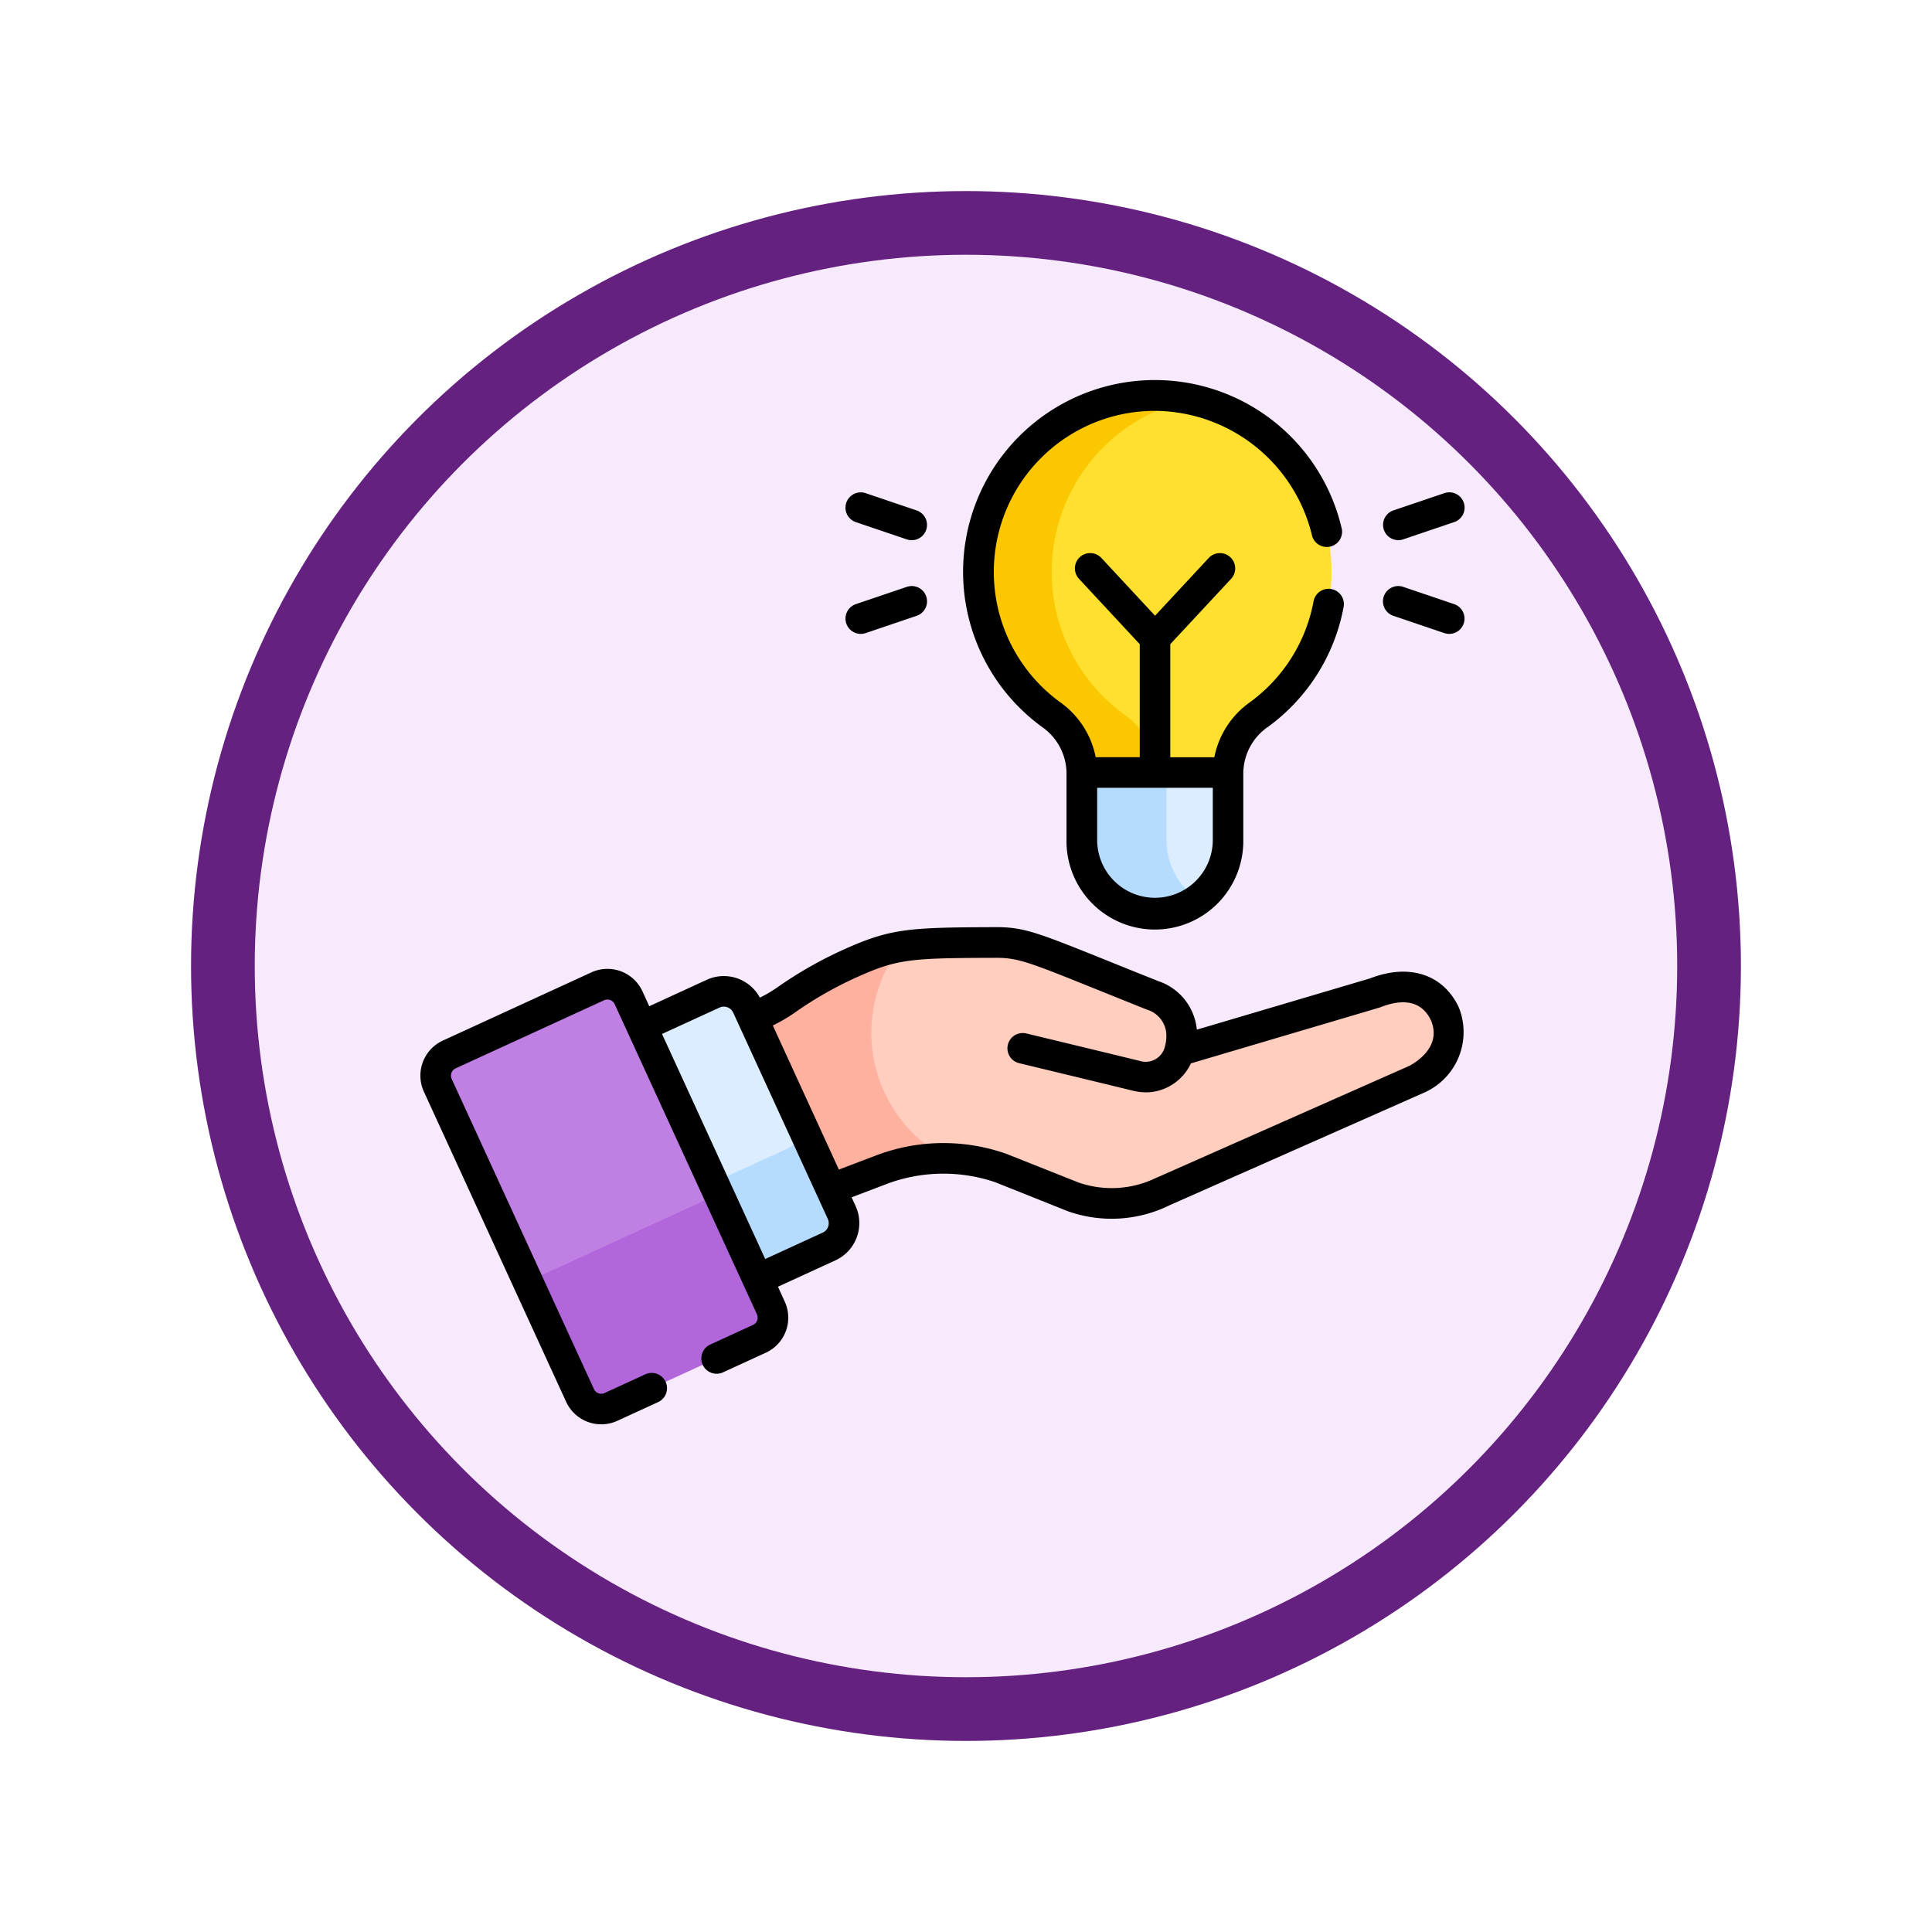 <svg xmlns="http://www.w3.org/2000/svg" xmlns:xlink="http://www.w3.org/1999/xlink" width="91" height="91" viewBox="0 0 91 91">
  <defs>
    <filter id="Ellipse_11513" x="0" y="0" width="91" height="91" filterUnits="userSpaceOnUse">
      <feOffset dy="3" input="SourceAlpha"/>
      <feGaussianBlur stdDeviation="3" result="blur"/>
      <feFlood flood-opacity="0.161"/>
      <feComposite operator="in" in2="blur"/>
      <feComposite in="SourceGraphic"/>
    </filter>
  </defs>
  <g id="Group_1146652" data-name="Group 1146652" transform="translate(-597 -661)">
    <g id="Group_1145615" data-name="Group 1145615">
      <g id="Group_1144318" data-name="Group 1144318" transform="translate(0 -64)">
        <g id="Group_1143812" data-name="Group 1143812" transform="translate(0 -199)">
          <g id="Group_1143703" data-name="Group 1143703" transform="translate(605.919 930)">
            <g id="Group_1143465" data-name="Group 1143465">
              <g transform="matrix(1, 0, 0, 1, -8.92, -6)" filter="url(#Ellipse_11513)">
                <g id="Ellipse_11513-2" data-name="Ellipse 11513" transform="translate(9 6)" fill="#f7eafc" stroke="#652180" stroke-width="3">
                  <circle cx="36.5" cy="36.5" r="36.5" stroke="none"/>
                  <circle cx="36.5" cy="36.5" r="35" fill="none"/>
                </g>
              </g>
            </g>
          </g>
        </g>
      </g>
      <g id="idea" transform="translate(616.801 678.888)">
        <g id="Group_1145613" data-name="Group 1145613" transform="translate(0.721 0.744)">
          <path id="Path_979760" data-name="Path 979760" d="M306.345,9.41H305.6l-2.081.846-2.667,1.729-1.591,3.074-.544,2.465,1.929,4.89,2.377,2.641,1.465,1.081v1.3h2.937l.646-.425a3.388,3.388,0,0,1,1.42-2.737A8.306,8.306,0,0,0,306.345,9.41Z" transform="translate(-270.742 -9.229)" fill="#ffe02f"/>
          <path id="Path_979761" data-name="Path 979761" d="M243.319,279.032c-.941-1.966-3.108-1.037-3.29-.969l-8.817,2.608a.238.238,0,0,1-.3-.257,2,2,0,0,0-1.356-2.242c-5.286-2.11-5.916-2.467-7.254-2.488h0a30.247,30.247,0,0,0-4.606.2l-1.15.557-.744,3.194.264,2.641,1.8,2.881,2.021.7a6.818,6.818,0,0,1,2.518.45l3.411,1.362a5.453,5.453,0,0,0,4.236-.254h0l11.908-5.268C242.318,281.966,244.131,280.879,243.319,279.032Z" transform="translate(-195.791 -249.929)" fill="#ffcebe"/>
          <g id="Group_1145612" data-name="Group 1145612" transform="translate(14.715 25.954)">
            <path id="Path_979762" data-name="Path 979762" d="M166.516,281.809a6.649,6.649,0,0,1,1.38-4.065,9.233,9.233,0,0,0-2.333.77,18.33,18.33,0,0,0-3.053,1.737,6.7,6.7,0,0,1-1.6.831l-.195.758,3.074,7.011.825.306,2.472-.938a9.744,9.744,0,0,1,3.007-.5A6.678,6.678,0,0,1,166.516,281.809Z" transform="translate(-160.712 -277.744)" fill="#ffb1a0"/>
          </g>
          <path id="Path_979763" data-name="Path 979763" d="M112.562,307.387l.425-.648v-.561l-2.639-5.753a1.208,1.208,0,0,0-1.6-.594l-3.363,1.543-.337,1.022,3.186,6.846Z" transform="translate(-95.678 -271.655)" fill="#dbedff"/>
          <path id="Path_979764" data-name="Path 979764" d="M142.373,370.909l-1.815-3.957a1.375,1.375,0,0,1-.77.958l-3.839,1.761-.4-.207,1.9,4.093.963.5,3.363-1.543A1.208,1.208,0,0,0,142.373,370.909Z" transform="translate(-123.249 -332.43)" fill="#b5dcff"/>
          <path id="Path_979765" data-name="Path 979765" d="M282,25.31a3.388,3.388,0,0,0-1.42-2.737,8.306,8.306,0,0,1,3.141-14.867,8.308,8.308,0,0,0-6.585,14.867,3.388,3.388,0,0,1,1.42,2.737l.3.425H282.3Z" transform="translate(-248.115 -7.525)" fill="#fbc700"/>
          <path id="Path_979766" data-name="Path 979766" d="M12.089,310.1l.864-.171,7.335-3.38.339-.378-.025-.586-4.01-8.742a1.1,1.1,0,0,0-1.454-.54l-6.992,3.207a1.1,1.1,0,0,0-.54,1.454l4.033,8.794Z" transform="translate(-7.507 -268.478)" fill="#bf7fe3"/>
          <path id="Path_979767" data-name="Path 979767" d="M62.193,399.749l-2.69-5.865a1.135,1.135,0,0,1-.655.907L51.6,398.115a1.136,1.136,0,0,1-1.059-.059l2.666,5.814a1.1,1.1,0,0,0,1.454.54l6.992-3.207A1.1,1.1,0,0,0,62.193,399.749Z" transform="translate(-46.408 -356.775)" fill="#b166db"/>
          <path id="Path_979768" data-name="Path 979768" d="M364.222,192.362l-.177.426v3.93l1.121,1.625h.508a3.438,3.438,0,0,0,1.45-2.807v-3.142c0-.011,0-.021,0-.032h-2.9Z" transform="translate(-329.8 -174.609)" fill="#dbedff"/>
          <path id="Path_979769" data-name="Path 979769" d="M328.379,195.537v-3.142c0-.011,0-.021,0-.032h-3.986c0,.011,0,.021,0,.032v3.142a3.442,3.442,0,0,0,5.436,2.807A3.438,3.438,0,0,1,328.379,195.537Z" transform="translate(-293.956 -174.61)" fill="#b5dcff"/>
        </g>
        <g id="Group_1145614" data-name="Group 1145614" transform="translate(0 0.024)">
          <path id="Path_979770" data-name="Path 979770" d="M48.9,271.94c-.738-1.542-2.337-2.055-4.173-1.34l-8.155,2.413a2.679,2.679,0,0,0-1.823-2.289c-.875-.349-1.622-.65-2.266-.91-3.291-1.326-3.988-1.607-5.227-1.629h-.031c-4.18.014-5.036.048-7.231,1.03a19.1,19.1,0,0,0-3.173,1.8,6.016,6.016,0,0,1-.831.489,1.929,1.929,0,0,0-2.5-.84L10.78,271.91l-.319-.7a1.816,1.816,0,0,0-2.409-.894L1.06,273.527a1.816,1.816,0,0,0-.894,2.41l6.7,14.607a1.82,1.82,0,0,0,2.409.894l1.921-.881a.72.72,0,1,0-.6-1.31l-1.921.881a.377.377,0,0,1-.5-.185l-6.7-14.607a.377.377,0,0,1,.185-.5l6.992-3.207a.376.376,0,0,1,.5.185l6.7,14.607a.377.377,0,0,1-.185.5l-2.014.924a.72.72,0,0,0,.6,1.31l2.014-.924a1.816,1.816,0,0,0,.894-2.41l-.319-.7,2.708-1.242a1.931,1.931,0,0,0,.949-2.557l-.189-.412,1.735-.659a7.6,7.6,0,0,1,5.018-.056l3.411,1.362.032.012a6.175,6.175,0,0,0,4.78-.284c.028-.013,11.9-5.264,11.929-5.278a3.117,3.117,0,0,0,1.692-4.051l-.01-.021ZM18.949,282.574l-2.708,1.242-4.86-10.6,2.708-1.242a.487.487,0,0,1,.646.24l4.453,9.71A.487.487,0,0,1,18.949,282.574Zm27.626-7.853L34.7,279.976l-.01,0-.036.017a4.766,4.766,0,0,1-3.657.219L27.6,278.862a8.927,8.927,0,0,0-6.015.03l-.032.011-1.842.7L16.6,272.816a7.458,7.458,0,0,0,1.053-.618,17.655,17.655,0,0,1,2.933-1.668c1.91-.855,2.513-.891,6.631-.9h0c.982.016,1.554.246,4.728,1.525.645.26,1.394.562,2.27.912a1.291,1.291,0,0,1,.9.986,1.723,1.723,0,0,1-.039.725l0,.006-.005.015a.933.933,0,0,1-1.187.687c-1.568-.384-5.3-1.284-5.342-1.293a.72.72,0,1,0-.337,1.4c.038.009,3.771.908,5.337,1.292a2.728,2.728,0,0,0,.65.082,2.357,2.357,0,0,0,2.1-1.365c9.2-2.723,8.866-2.62,8.951-2.653.788-.308,1.833-.451,2.348.608C48.138,273.81,46.88,274.561,46.576,274.721Z" transform="translate(0 -242.427)"/>
          <path id="Path_979771" data-name="Path 979771" d="M473,57.2l2.4-.813a.72.72,0,0,0-.463-1.364l-2.4.813A.72.72,0,1,0,473,57.2Z" transform="translate(-426.705 -49.708)"/>
          <path id="Path_979772" data-name="Path 979772" d="M472.533,102.336l2.4.813a.72.72,0,0,0,.463-1.364l-2.4-.813a.72.72,0,0,0-.463,1.364Z" transform="translate(-426.705 -91.242)"/>
          <path id="Path_979773" data-name="Path 979773" d="M211.846,55.838l-2.4-.813a.72.72,0,1,0-.463,1.364l2.4.813a.72.72,0,0,0,.463-1.364Z" transform="translate(-188.472 -49.708)"/>
          <path id="Path_979774" data-name="Path 979774" d="M211.384,100.972l-2.4.813a.72.72,0,0,0,.463,1.364l2.4-.813a.72.72,0,0,0-.463-1.364Z" transform="translate(-188.472 -91.242)"/>
          <path id="Path_979775" data-name="Path 979775" d="M280.5,16.376a9.023,9.023,0,0,0,3.6-5.679.72.72,0,1,0-1.417-.262,7.588,7.588,0,0,1-3.028,4.775,4.157,4.157,0,0,0-1.645,2.568h-2.075V12.454L278.8,9.375a.72.72,0,0,0-1.055-.981l-2.527,2.719-2.527-2.719a.72.72,0,0,0-1.056.981l2.862,3.079v5.323h-2.075a4.158,4.158,0,0,0-1.644-2.568,7.587,7.587,0,0,1,4.44-13.745,7.661,7.661,0,0,1,7.4,5.9.72.72,0,0,0,1.4-.323,9.034,9.034,0,1,0-14.093,9.333,2.683,2.683,0,0,1,1.122,2.125s0,0,0,0,0,.024,0,.036v3.131a4.164,4.164,0,1,0,8.327,0V18.51s0,0,0-.005a2.682,2.682,0,0,1,1.122-2.129Zm-2.563,5.3a2.723,2.723,0,1,1-5.446,0V19.218h5.446v2.453Z" transform="translate(-240.614 -0.024)"/>
        </g>
      </g>
    </g>
  </g>
</svg>
